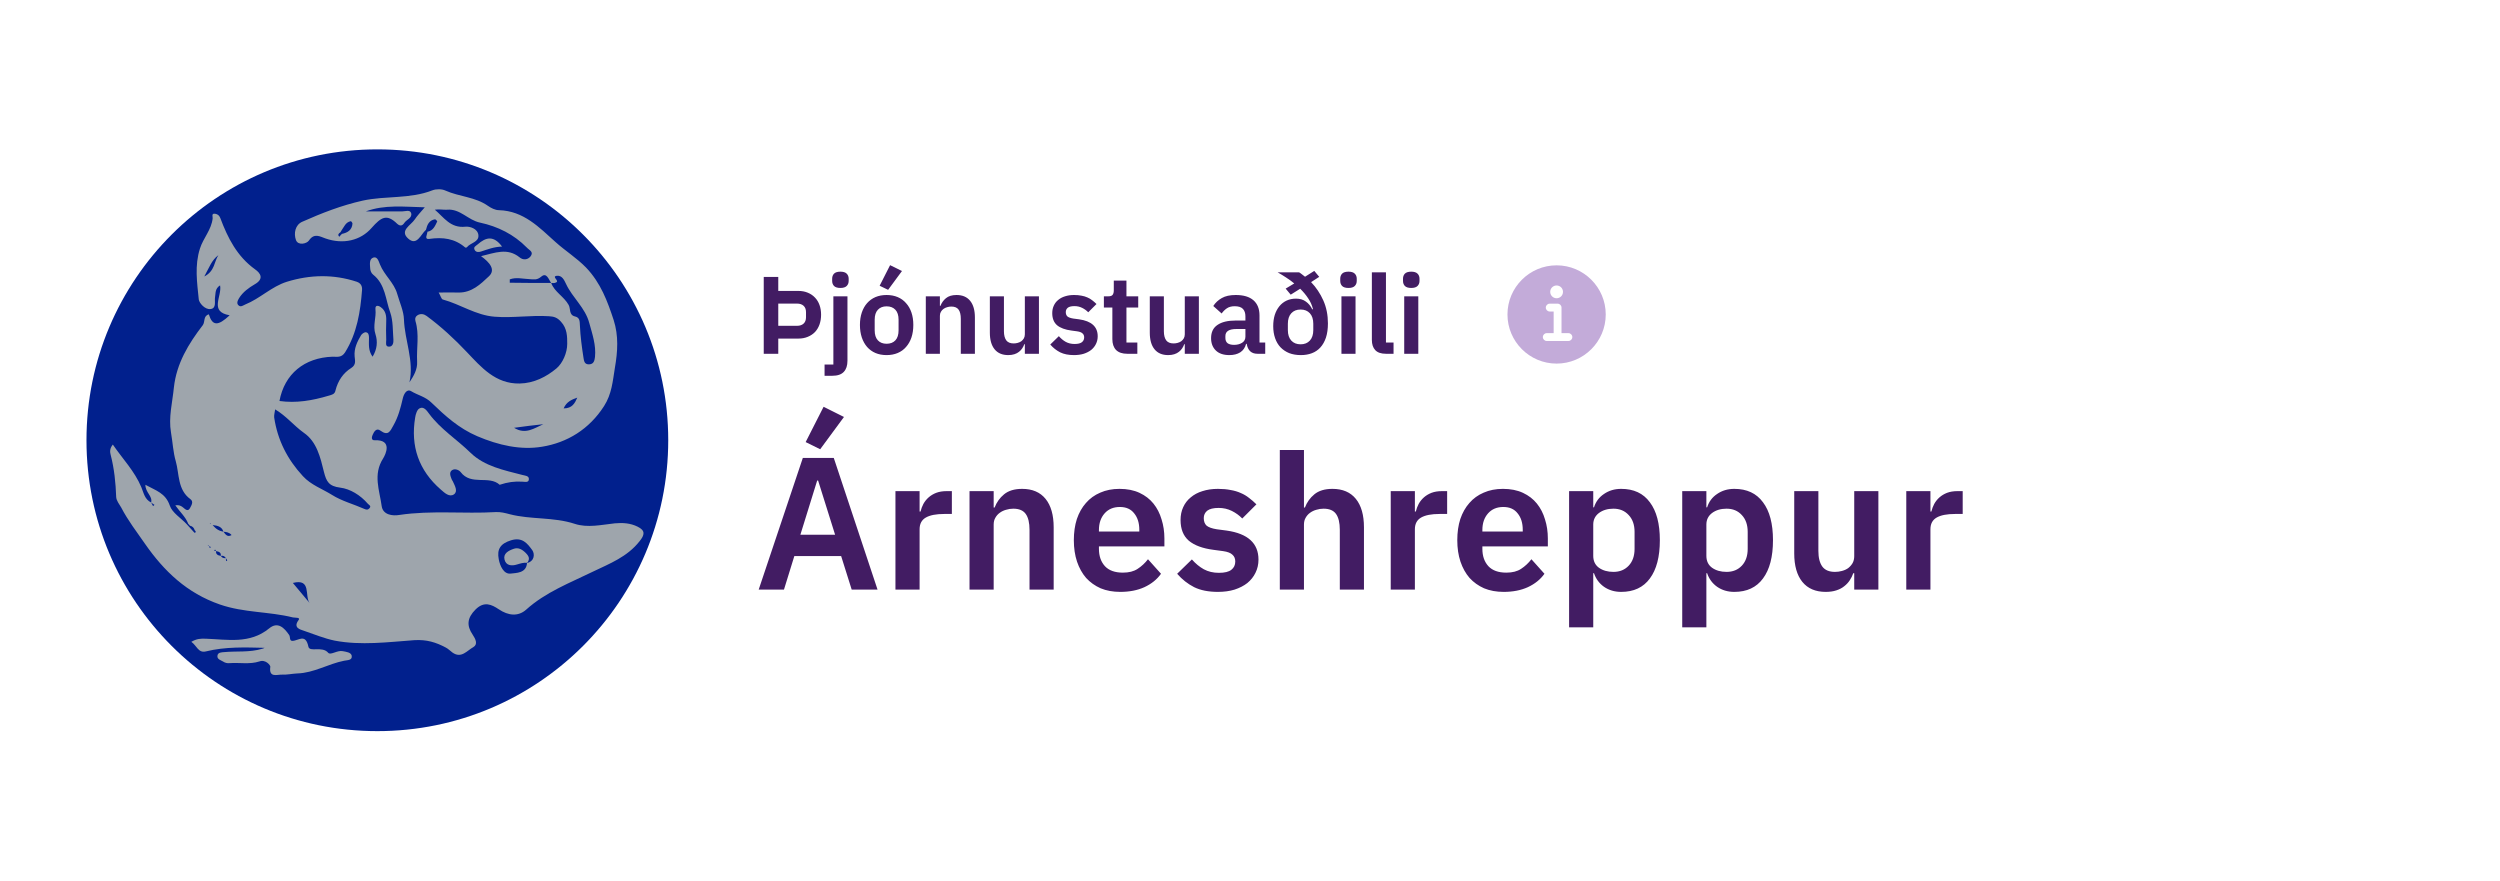 <svg width="318" height="112" viewBox="0 0 318 112" fill="none" xmlns="http://www.w3.org/2000/svg">
<path d="M48 93C68.434 93 85 76.434 85 56C85 35.566 68.434 19 48 19C27.566 19 11 35.566 11 56C11 76.434 27.566 93 48 93Z" fill="#01208D"/>
<path d="M23.944 66.628C23.609 65.745 22.878 65.105 22.3 64.283C22.787 64.192 23.092 64.374 23.335 64.588C23.609 64.831 23.944 65.105 24.188 64.588C24.371 64.253 24.645 63.796 24.218 63.491C22.574 62.304 22.817 60.294 22.361 58.68C22.026 57.553 21.965 56.243 21.752 55.025C21.417 53.076 21.934 51.188 22.117 49.3C22.452 46.225 23.975 43.727 25.802 41.352C26.106 40.926 25.832 40.195 26.563 39.982C27.02 41.474 27.72 41.504 29.213 40.104C26.563 39.647 28.269 37.698 27.994 36.297C27.325 36.723 27.446 37.302 27.355 37.789C27.264 38.337 27.568 39.221 26.776 39.312C26.076 39.403 25.345 38.55 25.284 38.094C25.071 35.932 24.736 33.8 25.436 31.607C25.863 30.267 26.898 29.232 27.05 27.77C27.081 27.587 26.837 27.1 27.385 27.192C27.72 27.253 27.903 27.435 28.025 27.74C28.969 30.267 30.157 32.612 32.441 34.257C33.141 34.744 33.628 35.475 32.38 36.175C31.649 36.602 30.887 37.15 30.4 37.941C30.218 38.246 30.035 38.642 30.4 38.886C30.644 39.068 30.918 38.855 31.192 38.733C33.08 37.972 34.542 36.449 36.491 35.84C39.445 34.927 42.429 34.866 45.383 35.84C45.901 36.023 46.083 36.388 46.053 36.876C45.84 39.647 45.413 42.388 43.891 44.824C43.434 45.524 42.886 45.372 42.307 45.372C38.714 45.494 36.186 47.565 35.547 51.006C37.678 51.31 39.749 50.945 41.79 50.336C42.216 50.214 42.581 50.153 42.673 49.666C42.977 48.448 43.647 47.443 44.683 46.803C45.352 46.377 45.139 45.798 45.109 45.342C45.017 44.306 45.444 43.453 45.931 42.631C46.053 42.449 46.358 42.235 46.54 42.266C46.875 42.296 46.936 42.631 46.936 42.966C46.936 43.758 46.814 44.58 47.393 45.372C47.971 44.428 48.063 43.453 47.758 42.509C47.393 41.413 47.88 40.408 47.758 39.342C47.697 38.794 48.093 38.825 48.428 39.068C49.037 39.495 49.159 40.134 49.129 40.804C49.098 41.626 49.098 42.418 49.129 43.24C49.129 43.545 48.976 44.093 49.464 44.093C49.951 44.123 50.073 43.606 50.042 43.21C49.951 42.053 50.012 40.834 49.646 39.769C49.037 38.124 49.037 36.175 47.454 34.927C47.241 34.774 47.088 34.409 47.088 34.135C47.058 33.648 46.936 32.947 47.484 32.764C48.032 32.582 48.185 33.313 48.337 33.648C48.885 35.018 50.134 35.962 50.529 37.393C50.834 38.459 51.352 39.586 51.382 40.621C51.474 43.301 52.692 45.89 52.083 48.63C52.631 47.808 53.118 46.986 53.057 45.981C52.966 44.276 53.362 42.54 52.844 40.834C52.752 40.499 52.874 40.225 53.148 40.073C53.544 39.86 53.94 39.951 54.275 40.195C56.133 41.565 57.808 43.118 59.391 44.793C61.188 46.681 63.015 48.843 66.091 48.783C67.918 48.752 69.501 47.93 70.781 46.864C71.572 46.194 72.151 44.885 72.151 43.727C72.151 42.814 72.151 41.779 71.359 40.926C70.902 40.408 70.476 40.256 69.837 40.225C67.522 40.073 65.238 40.469 62.924 40.286C60.518 40.104 58.569 38.703 56.316 38.094C56.133 38.033 56.041 37.606 55.798 37.211C56.742 37.211 57.534 37.18 58.325 37.211C60 37.241 61.127 36.145 62.162 35.17C63.106 34.318 62.284 33.374 61.188 32.582C62.985 32.155 64.538 31.485 66.091 32.734C66.517 33.099 67.096 33.069 67.461 32.643C67.948 32.034 67.339 31.851 67.004 31.485C65.36 29.811 63.32 28.806 61.066 28.318C59.544 28.014 58.538 26.522 56.864 26.674C56.376 26.704 55.859 26.583 55.31 26.674C56.468 27.648 57.29 29.049 59.209 28.836C59.757 28.775 60.762 29.08 60.853 29.902C60.944 30.816 59.818 30.876 59.391 31.455C59.361 31.485 59.239 31.516 59.178 31.485C57.838 30.328 56.316 30.146 54.61 30.389C53.91 30.481 54.367 29.811 54.367 29.476C55.097 29.354 55.341 28.745 55.615 28.166C55.645 28.136 55.402 27.892 55.341 27.892C54.58 28.014 54.336 28.593 54.184 29.232C53.514 29.811 53.027 31.364 51.9 30.328C50.804 29.323 52.265 28.653 52.752 27.922C53.057 27.466 53.422 27.07 54.032 26.369C51.352 26.308 48.946 26.004 46.54 26.887C48.093 26.887 49.646 26.887 51.199 26.887C51.565 26.887 52.144 26.643 52.296 27.1C52.478 27.74 51.687 27.922 51.413 28.379C51.169 28.745 50.864 28.775 50.529 28.471C49.19 27.161 48.489 27.618 47.271 28.988C45.87 30.602 43.647 31.12 41.394 30.328C40.693 30.085 39.962 29.597 39.292 30.602C39.018 30.998 37.922 31.272 37.648 30.541C37.343 29.719 37.526 28.593 38.47 28.197C40.937 27.1 43.434 26.126 46.144 25.517C49.098 24.877 52.144 25.334 55.006 24.207C55.493 24.025 56.194 24.025 56.651 24.238C58.417 25.029 60.427 25.029 62.071 26.187C62.467 26.461 62.985 26.735 63.472 26.735C66.609 26.826 68.588 28.927 70.659 30.785C71.907 31.912 73.338 32.795 74.557 34.044C76.414 35.992 77.267 38.307 78.059 40.713C78.698 42.722 78.576 44.702 78.211 46.803C77.937 48.508 77.815 50.123 76.841 51.645C74.953 54.599 72.151 56.304 68.953 56.822C66.243 57.279 63.411 56.639 60.701 55.482C58.356 54.477 56.62 52.894 54.884 51.219C54.123 50.458 53.148 50.275 52.296 49.757C51.717 49.422 51.352 50.153 51.23 50.701C50.956 51.889 50.651 53.046 50.042 54.112C49.646 54.812 49.403 55.513 48.398 54.782C47.88 54.386 47.576 54.904 47.393 55.33C47.271 55.604 47.21 56.03 47.667 56C49.981 55.908 49.037 57.827 48.733 58.314C47.423 60.355 48.276 62.364 48.55 64.374C48.702 65.501 49.951 65.653 50.804 65.501C54.884 64.892 58.995 65.379 63.076 65.136C63.685 65.105 64.264 65.257 64.842 65.41C67.552 66.11 70.385 65.745 73.095 66.628C74.739 67.176 76.506 66.75 78.211 66.567C79.216 66.476 80.19 66.537 81.104 66.993C82.109 67.481 82.017 68.029 81.348 68.851C79.794 70.83 77.571 71.683 75.409 72.718C72.486 74.15 69.41 75.307 66.913 77.56C65.908 78.444 64.659 78.322 63.441 77.499C62.528 76.89 61.584 76.434 60.487 77.53C59.422 78.596 59.33 79.57 60.122 80.728C60.487 81.276 60.822 81.946 60.213 82.311C59.422 82.737 58.691 83.803 57.564 83.011C57.26 82.798 57.016 82.524 56.711 82.372C55.463 81.702 54.275 81.337 52.722 81.428C49.372 81.671 45.931 82.128 42.581 81.489C41.241 81.215 39.932 80.667 38.592 80.21C38.257 80.088 37.222 79.875 37.983 78.87C38.257 78.504 37.526 78.596 37.252 78.535C34.207 77.774 31.04 77.956 27.964 76.89C23.762 75.429 20.869 72.657 18.432 69.155C17.397 67.663 16.27 66.201 15.418 64.557C15.174 64.131 14.809 63.704 14.778 63.217C14.717 61.42 14.534 59.624 14.078 57.858C13.986 57.523 13.925 57.066 14.352 56.548C15.6 58.375 17.123 59.928 17.976 61.969C18.28 62.7 18.402 63.522 19.224 63.918C19.316 64.07 19.376 64.222 19.468 64.374C19.529 64.314 19.59 64.283 19.651 64.222C19.498 64.131 19.346 64.009 19.224 63.918C19.437 63.095 18.493 62.669 18.493 61.664C19.803 62.395 21.051 62.7 21.599 64.314C21.904 65.227 23.031 65.897 23.762 66.689C23.853 66.78 23.944 66.902 24.036 66.993C24.218 67.207 24.431 67.42 24.614 67.633C24.675 67.694 24.797 67.816 24.797 67.785C24.949 67.663 24.919 67.572 24.767 67.45C24.675 67.146 24.492 66.932 24.157 66.871C24.157 66.841 24.036 66.719 23.944 66.628ZM26.594 69.46C26.655 69.582 26.624 69.825 26.837 69.582C26.746 69.551 26.655 69.521 26.594 69.46C26.533 69.43 26.502 69.369 26.441 69.308C26.441 69.338 26.441 69.399 26.472 69.399C26.502 69.46 26.533 69.46 26.594 69.46ZM28.725 70.983C28.725 71.104 28.756 71.257 28.756 71.379C28.817 71.348 28.878 71.318 28.908 71.287C28.878 71.196 28.786 71.104 28.725 70.983C28.573 70.739 28.36 70.648 28.086 70.709C28.147 70.252 27.812 70.16 27.477 70.1C27.416 70.039 27.416 69.764 27.233 70.039C27.325 70.069 27.385 70.069 27.477 70.1C27.446 70.526 27.72 70.648 28.086 70.709C28.238 70.952 28.451 71.043 28.725 70.983ZM28.421 67.633C28.695 67.998 28.939 68.364 29.456 68.059C29.182 67.724 28.786 67.663 28.421 67.633C28.238 67.054 27.812 66.871 27.05 66.78C27.507 67.359 27.934 67.541 28.421 67.633ZM43.495 29.75C44.226 29.597 44.774 29.262 44.835 28.44C44.835 28.349 44.683 28.136 44.622 28.136C43.952 28.258 43.769 28.867 43.434 29.323C43.373 29.415 43.343 29.506 43.282 29.567C43.069 29.689 42.916 29.872 43.16 30.115C43.251 29.993 43.373 29.872 43.495 29.75ZM67.035 71.622C68.009 71.379 68.04 70.465 67.705 69.978C67.096 69.155 66.456 68.272 64.995 68.729C63.624 69.155 63.198 69.886 63.441 71.135C63.594 71.987 64.081 73.053 64.934 72.962C65.634 72.871 66.944 72.932 67.035 71.622ZM70.111 35.992C69.776 35.536 69.532 34.592 68.832 35.201C68.283 35.657 67.888 35.536 67.339 35.505C66.517 35.475 65.665 35.231 64.842 35.536C64.842 35.688 64.842 35.81 64.842 35.962C66.578 35.992 68.344 35.992 70.111 35.992C70.537 37.15 71.725 37.698 72.334 38.794C72.608 39.281 72.334 40.073 73.156 40.256C73.765 40.408 73.734 40.865 73.765 41.413C73.826 42.783 74.008 44.154 74.222 45.524C74.283 45.859 74.313 46.346 74.892 46.346C75.562 46.346 75.623 45.829 75.683 45.402C75.836 43.91 75.348 42.509 74.953 41.078C74.435 39.129 72.821 37.881 71.999 36.114C71.755 35.597 71.481 35.018 70.841 35.079C70.08 35.17 71.237 35.718 70.72 35.932C70.506 36.053 70.293 35.992 70.111 35.992ZM34.999 52.072C34.938 52.498 34.846 52.802 34.877 53.107C35.303 55.969 36.552 58.436 38.531 60.568C39.566 61.694 40.998 62.182 42.216 62.943C43.465 63.735 44.987 64.131 46.358 64.74C46.632 64.862 46.814 64.862 46.997 64.648C47.271 64.344 46.906 64.222 46.784 64.07C45.84 62.974 44.53 62.182 43.282 62.029C41.82 61.847 41.516 61.238 41.211 60.05C40.754 58.193 40.297 56.183 38.653 55.056C37.374 54.142 36.43 52.924 34.999 52.072ZM37.252 74.15C38.013 75.063 38.714 75.885 39.384 76.708C38.714 75.825 39.658 73.541 37.252 74.15ZM65.39 54.416C66.852 55.33 67.979 54.447 69.106 53.96C67.918 54.081 66.73 54.234 65.39 54.416ZM27.781 32.46C26.929 33.069 26.624 34.013 25.985 35.17C27.355 34.47 27.233 33.252 27.781 32.46ZM73.43 50.579C72.73 50.823 72.059 51.097 71.694 51.95C72.79 51.95 73.125 51.28 73.43 50.579ZM26.746 66.658L26.807 66.567H26.685L26.746 66.658Z" fill="#9EA5AC"/>
<path d="M63.56 61.664C62.19 60.416 59.936 61.816 58.596 60.05C58.383 59.776 57.865 59.563 57.5 59.806C57.104 60.081 57.287 60.537 57.439 60.933C57.469 61.025 57.53 61.116 57.591 61.207C57.835 61.755 58.292 62.486 57.744 62.882C57.165 63.278 56.556 62.7 56.069 62.273C53.267 59.837 52.201 56.761 52.81 53.107C52.871 52.681 53.054 52.102 53.358 51.95C53.907 51.645 54.303 52.254 54.577 52.62C56.038 54.599 58.139 55.909 59.875 57.614C61.642 59.319 64.108 59.806 66.453 60.416C66.788 60.507 67.275 60.507 67.275 60.933C67.275 61.451 66.727 61.268 66.423 61.268C65.448 61.207 64.565 61.329 63.56 61.664Z" fill="#9EA5AC"/>
<path d="M33.654 82.403C31.157 82.342 28.66 82.25 26.194 82.859C25.219 83.103 25.036 82.128 24.336 81.641C25.006 81.245 25.524 81.215 26.194 81.245C28.934 81.337 31.766 81.946 34.233 79.936C35.329 79.022 36.152 79.844 36.791 80.788C36.943 81.032 36.791 81.519 37.187 81.519C37.948 81.519 38.862 80.514 39.227 82.25C39.38 83.011 40.994 82.128 41.755 83.042C42.059 83.377 42.912 82.677 43.612 82.829C44.069 82.92 44.648 82.981 44.739 83.407C44.831 84.016 44.191 83.956 43.765 84.047C41.755 84.443 39.928 85.6 37.827 85.661C37.157 85.691 36.517 85.844 35.877 85.813C35.268 85.783 34.172 86.27 34.385 84.808C34.416 84.656 33.807 83.834 32.984 84.138C31.766 84.534 30.457 84.26 29.208 84.352C28.904 84.382 28.63 84.321 28.356 84.138C28.051 83.956 27.625 83.864 27.655 83.438C27.686 82.951 28.234 82.981 28.477 82.951C30.091 82.798 31.736 83.011 33.35 82.524C33.411 82.524 33.533 82.463 33.654 82.403Z" fill="#9EA5AC"/>
<path d="M63.863 31.364C62.828 31.394 62.006 31.729 61.153 32.003C60.879 32.095 60.514 32.095 60.361 31.76C60.209 31.394 60.514 31.303 60.757 31.09C61.823 30.146 62.797 29.933 63.863 31.364Z" fill="#9EA5AC"/>
<path d="M67.065 71.592C66.608 71.531 66.182 71.683 65.756 71.805C65.086 72.018 64.355 71.957 64.172 71.165C63.989 70.404 64.69 70.039 65.299 69.826C65.908 69.582 66.426 69.886 66.882 70.343C67.339 70.8 67.4 71.135 67.065 71.592C67.035 71.622 67.065 71.592 67.065 71.592Z" fill="#9EA5AC"/>
<path d="M97.148 45V35.228H98.996V37.006H101.544C101.992 37.006 102.393 37.081 102.748 37.23C103.112 37.379 103.42 37.589 103.672 37.86C103.924 38.121 104.115 38.439 104.246 38.812C104.377 39.176 104.442 39.582 104.442 40.03C104.442 40.478 104.377 40.889 104.246 41.262C104.115 41.635 103.924 41.957 103.672 42.228C103.42 42.489 103.112 42.695 102.748 42.844C102.393 42.993 101.992 43.068 101.544 43.068H98.996V45H97.148ZM98.996 41.444H101.376C101.731 41.444 102.011 41.351 102.216 41.164C102.421 40.977 102.524 40.707 102.524 40.352V39.708C102.524 39.353 102.421 39.083 102.216 38.896C102.011 38.709 101.731 38.616 101.376 38.616H98.996V41.444ZM106.005 37.692H107.797V45.882C107.797 46.498 107.643 46.969 107.335 47.296C107.027 47.632 106.537 47.8 105.865 47.8H104.885V46.372H106.005V37.692ZM106.901 36.628C106.527 36.628 106.257 36.544 106.089 36.376C105.93 36.208 105.851 35.993 105.851 35.732V35.452C105.851 35.191 105.93 34.976 106.089 34.808C106.257 34.64 106.527 34.556 106.901 34.556C107.265 34.556 107.531 34.64 107.699 34.808C107.867 34.976 107.951 35.191 107.951 35.452V35.732C107.951 35.993 107.867 36.208 107.699 36.376C107.531 36.544 107.265 36.628 106.901 36.628ZM112.772 45.168C112.249 45.168 111.778 45.079 111.358 44.902C110.947 44.725 110.593 44.468 110.294 44.132C110.005 43.796 109.781 43.395 109.622 42.928C109.463 42.452 109.384 41.92 109.384 41.332C109.384 40.744 109.463 40.217 109.622 39.75C109.781 39.283 110.005 38.887 110.294 38.56C110.593 38.224 110.947 37.967 111.358 37.79C111.778 37.613 112.249 37.524 112.772 37.524C113.295 37.524 113.766 37.613 114.186 37.79C114.606 37.967 114.961 38.224 115.25 38.56C115.549 38.887 115.777 39.283 115.936 39.75C116.095 40.217 116.174 40.744 116.174 41.332C116.174 41.92 116.095 42.452 115.936 42.928C115.777 43.395 115.549 43.796 115.25 44.132C114.961 44.468 114.606 44.725 114.186 44.902C113.766 45.079 113.295 45.168 112.772 45.168ZM112.772 43.726C113.248 43.726 113.621 43.581 113.892 43.292C114.163 43.003 114.298 42.578 114.298 42.018V40.66C114.298 40.109 114.163 39.689 113.892 39.4C113.621 39.111 113.248 38.966 112.772 38.966C112.305 38.966 111.937 39.111 111.666 39.4C111.395 39.689 111.26 40.109 111.26 40.66V42.018C111.26 42.578 111.395 43.003 111.666 43.292C111.937 43.581 112.305 43.726 112.772 43.726ZM112.968 36.866L111.89 36.348L113.22 33.73L114.732 34.472L112.968 36.866ZM117.763 45V37.692H119.555V38.91H119.625C119.774 38.518 120.007 38.191 120.325 37.93C120.651 37.659 121.099 37.524 121.669 37.524C122.425 37.524 123.003 37.771 123.405 38.266C123.806 38.761 124.007 39.465 124.007 40.38V45H122.215V40.562C122.215 40.039 122.121 39.647 121.935 39.386C121.748 39.125 121.44 38.994 121.011 38.994C120.824 38.994 120.642 39.022 120.465 39.078C120.297 39.125 120.143 39.199 120.003 39.302C119.872 39.395 119.765 39.517 119.681 39.666C119.597 39.806 119.555 39.974 119.555 40.17V45H117.763ZM130.361 43.782H130.291C130.226 43.969 130.137 44.146 130.025 44.314C129.922 44.473 129.787 44.617 129.619 44.748C129.46 44.879 129.264 44.981 129.031 45.056C128.807 45.131 128.546 45.168 128.247 45.168C127.491 45.168 126.912 44.921 126.511 44.426C126.11 43.931 125.909 43.227 125.909 42.312V37.692H127.701V42.13C127.701 42.634 127.799 43.021 127.995 43.292C128.191 43.553 128.504 43.684 128.933 43.684C129.11 43.684 129.283 43.661 129.451 43.614C129.628 43.567 129.782 43.497 129.913 43.404C130.044 43.301 130.151 43.18 130.235 43.04C130.319 42.891 130.361 42.718 130.361 42.522V37.692H132.153V45H130.361V43.782ZM136.618 45.168C135.918 45.168 135.33 45.051 134.854 44.818C134.378 44.575 133.958 44.244 133.594 43.824L134.686 42.76C134.956 43.068 135.25 43.311 135.568 43.488C135.894 43.665 136.268 43.754 136.688 43.754C137.117 43.754 137.425 43.679 137.612 43.53C137.808 43.381 137.906 43.175 137.906 42.914C137.906 42.699 137.836 42.531 137.696 42.41C137.565 42.279 137.336 42.191 137.01 42.144L136.282 42.046C135.488 41.943 134.882 41.719 134.462 41.374C134.051 41.019 133.846 40.506 133.846 39.834C133.846 39.479 133.911 39.162 134.042 38.882C134.172 38.593 134.359 38.35 134.602 38.154C134.844 37.949 135.134 37.795 135.47 37.692C135.815 37.58 136.198 37.524 136.618 37.524C136.972 37.524 137.285 37.552 137.556 37.608C137.836 37.655 138.088 37.729 138.312 37.832C138.536 37.925 138.741 38.047 138.928 38.196C139.114 38.336 139.296 38.495 139.474 38.672L138.424 39.722C138.209 39.498 137.952 39.311 137.654 39.162C137.355 39.013 137.028 38.938 136.674 38.938C136.282 38.938 135.997 39.008 135.82 39.148C135.652 39.288 135.568 39.47 135.568 39.694C135.568 39.937 135.638 40.123 135.778 40.254C135.927 40.375 136.174 40.464 136.52 40.52L137.262 40.618C138.839 40.842 139.628 41.561 139.628 42.774C139.628 43.129 139.553 43.455 139.404 43.754C139.264 44.043 139.063 44.295 138.802 44.51C138.54 44.715 138.223 44.879 137.85 45C137.486 45.112 137.075 45.168 136.618 45.168ZM143.382 45C142.766 45 142.295 44.841 141.968 44.524C141.651 44.197 141.492 43.735 141.492 43.138V39.12H140.414V37.692H140.974C141.245 37.692 141.427 37.631 141.52 37.51C141.623 37.379 141.674 37.188 141.674 36.936V35.69H143.284V37.692H144.782V39.12H143.284V43.572H144.67V45H143.382ZM150.705 43.782H150.635C150.569 43.969 150.481 44.146 150.369 44.314C150.266 44.473 150.131 44.617 149.963 44.748C149.804 44.879 149.608 44.981 149.375 45.056C149.151 45.131 148.889 45.168 148.591 45.168C147.835 45.168 147.256 44.921 146.855 44.426C146.453 43.931 146.253 43.227 146.253 42.312V37.692H148.045V42.13C148.045 42.634 148.143 43.021 148.339 43.292C148.535 43.553 148.847 43.684 149.277 43.684C149.454 43.684 149.627 43.661 149.795 43.614C149.972 43.567 150.126 43.497 150.257 43.404C150.387 43.301 150.495 43.18 150.579 43.04C150.663 42.891 150.705 42.718 150.705 42.522V37.692H152.497V45H150.705V43.782ZM159.943 45C159.551 45 159.239 44.888 159.005 44.664C158.781 44.431 158.641 44.123 158.585 43.74H158.501C158.38 44.216 158.133 44.575 157.759 44.818C157.386 45.051 156.924 45.168 156.373 45.168C155.627 45.168 155.053 44.972 154.651 44.58C154.25 44.188 154.049 43.665 154.049 43.012C154.049 42.256 154.32 41.696 154.861 41.332C155.403 40.959 156.173 40.772 157.171 40.772H158.417V40.24C158.417 39.829 158.31 39.512 158.095 39.288C157.881 39.064 157.535 38.952 157.059 38.952C156.639 38.952 156.299 39.045 156.037 39.232C155.785 39.409 155.571 39.624 155.393 39.876L154.329 38.924C154.6 38.504 154.959 38.168 155.407 37.916C155.855 37.655 156.448 37.524 157.185 37.524C158.175 37.524 158.926 37.748 159.439 38.196C159.953 38.644 160.209 39.288 160.209 40.128V43.572H160.937V45H159.943ZM156.975 43.866C157.377 43.866 157.717 43.777 157.997 43.6C158.277 43.423 158.417 43.161 158.417 42.816V41.85H157.269C156.336 41.85 155.869 42.149 155.869 42.746V42.984C155.869 43.283 155.963 43.507 156.149 43.656C156.345 43.796 156.621 43.866 156.975 43.866ZM167.806 35.214L166.77 35.886C167.414 36.558 167.932 37.333 168.324 38.21C168.716 39.087 168.912 40.063 168.912 41.136C168.912 41.827 168.828 42.429 168.66 42.942C168.492 43.446 168.254 43.866 167.946 44.202C167.647 44.529 167.288 44.771 166.868 44.93C166.448 45.089 165.981 45.168 165.468 45.168C164.917 45.168 164.422 45.084 163.984 44.916C163.554 44.739 163.186 44.491 162.878 44.174C162.579 43.857 162.35 43.469 162.192 43.012C162.033 42.555 161.954 42.046 161.954 41.486C161.954 40.963 162.019 40.487 162.15 40.058C162.29 39.629 162.486 39.26 162.738 38.952C162.99 38.644 163.293 38.406 163.648 38.238C164.012 38.07 164.413 37.986 164.852 37.986C165.356 37.986 165.776 38.112 166.112 38.364C166.457 38.607 166.728 38.938 166.924 39.358L167.008 39.316C166.896 38.84 166.695 38.387 166.406 37.958C166.126 37.529 165.785 37.118 165.384 36.726L164.18 37.482L163.536 36.712L164.628 36.054C164.301 35.783 163.956 35.531 163.592 35.298C163.237 35.065 162.878 34.845 162.514 34.64H165.244C165.374 34.715 165.5 34.803 165.622 34.906C165.743 34.999 165.869 35.097 166 35.2L167.176 34.458L167.806 35.214ZM165.44 43.796C165.934 43.796 166.326 43.637 166.616 43.32C166.905 43.003 167.05 42.559 167.05 41.99V41.178C167.05 40.609 166.905 40.165 166.616 39.848C166.326 39.531 165.934 39.372 165.44 39.372C164.936 39.372 164.539 39.531 164.25 39.848C163.96 40.165 163.816 40.609 163.816 41.178V41.99C163.816 42.559 163.96 43.003 164.25 43.32C164.539 43.637 164.936 43.796 165.44 43.796ZM171.528 36.628C171.154 36.628 170.884 36.544 170.716 36.376C170.557 36.208 170.478 35.993 170.478 35.732V35.452C170.478 35.191 170.557 34.976 170.716 34.808C170.884 34.64 171.154 34.556 171.528 34.556C171.892 34.556 172.158 34.64 172.326 34.808C172.494 34.976 172.578 35.191 172.578 35.452V35.732C172.578 35.993 172.494 36.208 172.326 36.376C172.158 36.544 171.892 36.628 171.528 36.628ZM170.632 37.692H172.424V45H170.632V37.692ZM176.293 45C175.677 45 175.224 44.846 174.935 44.538C174.646 44.23 174.501 43.796 174.501 43.236V34.64H176.293V43.572H177.259V45H176.293ZM179.512 36.628C179.139 36.628 178.868 36.544 178.7 36.376C178.541 36.208 178.462 35.993 178.462 35.732V35.452C178.462 35.191 178.541 34.976 178.7 34.808C178.868 34.64 179.139 34.556 179.512 34.556C179.876 34.556 180.142 34.64 180.31 34.808C180.478 34.976 180.562 35.191 180.562 35.452V35.732C180.562 35.993 180.478 36.208 180.31 36.376C180.142 36.544 179.876 36.628 179.512 36.628ZM178.616 37.692H180.408V45H178.616V37.692Z" fill="#421C63"/>
<path d="M198 33.75C194.554 33.75 191.75 36.554 191.75 40C191.75 43.446 194.554 46.25 198 46.25C201.446 46.25 204.25 43.446 204.25 40C204.25 36.554 201.446 33.75 198 33.75ZM198 36.312C198.449 36.312 198.812 36.676 198.812 37.125C198.812 37.574 198.449 37.938 198 37.938C197.551 37.938 197.188 37.574 197.188 37.125C197.188 36.676 197.551 36.312 198 36.312ZM199.5 43.375H196.75C196.474 43.375 196.25 43.151 196.25 42.875C196.25 42.599 196.474 42.375 196.75 42.375H197.625V39.625H197.125C196.849 39.625 196.625 39.401 196.625 39.125C196.625 38.849 196.849 38.625 197.125 38.625H198.125C198.401 38.625 198.625 38.849 198.625 39.125V42.375H199.5C199.776 42.375 200 42.599 200 42.875C200 43.151 199.776 43.375 199.5 43.375Z" fill="#C3ABD9"/>
<path d="M108.336 75L106.992 70.728H101.04L99.72 75H96.504L102.12 58.248H106.056L111.624 75H108.336ZM104.064 61.128H103.944L101.808 68.016H106.224L104.064 61.128ZM104.328 57.144L102.48 56.232L104.76 51.744L107.352 53.04L104.328 57.144ZM113.901 75V62.472H116.973V65.064H117.093C117.173 64.728 117.293 64.408 117.453 64.104C117.629 63.784 117.853 63.504 118.125 63.264C118.397 63.024 118.717 62.832 119.085 62.688C119.469 62.544 119.909 62.472 120.405 62.472H121.077V65.376H120.117C119.077 65.376 118.293 65.528 117.765 65.832C117.237 66.136 116.973 66.632 116.973 67.32V75H113.901ZM123.323 75V62.472H126.395V64.56H126.515C126.771 63.888 127.171 63.328 127.715 62.88C128.275 62.416 129.043 62.184 130.019 62.184C131.315 62.184 132.307 62.608 132.995 63.456C133.683 64.304 134.027 65.512 134.027 67.08V75H130.955V67.392C130.955 66.496 130.795 65.824 130.475 65.376C130.155 64.928 129.627 64.704 128.891 64.704C128.571 64.704 128.259 64.752 127.955 64.848C127.667 64.928 127.403 65.056 127.163 65.232C126.939 65.392 126.755 65.6 126.611 65.856C126.467 66.096 126.395 66.384 126.395 66.72V75H123.323ZM142.496 75.288C141.568 75.288 140.736 75.136 140 74.832C139.28 74.512 138.664 74.072 138.152 73.512C137.656 72.936 137.272 72.248 137 71.448C136.728 70.632 136.592 69.72 136.592 68.712C136.592 67.72 136.72 66.824 136.976 66.024C137.248 65.224 137.632 64.544 138.128 63.984C138.624 63.408 139.232 62.968 139.952 62.664C140.672 62.344 141.488 62.184 142.4 62.184C143.376 62.184 144.224 62.352 144.944 62.688C145.664 63.024 146.256 63.48 146.72 64.056C147.184 64.632 147.528 65.304 147.752 66.072C147.992 66.824 148.112 67.632 148.112 68.496V69.504H139.784V69.816C139.784 70.728 140.04 71.464 140.552 72.024C141.064 72.568 141.824 72.84 142.832 72.84C143.6 72.84 144.224 72.68 144.704 72.36C145.2 72.04 145.64 71.632 146.024 71.136L147.68 72.984C147.168 73.704 146.464 74.272 145.568 74.688C144.688 75.088 143.664 75.288 142.496 75.288ZM142.448 64.488C141.632 64.488 140.984 64.76 140.504 65.304C140.024 65.848 139.784 66.552 139.784 67.416V67.608H144.92V67.392C144.92 66.528 144.704 65.832 144.272 65.304C143.856 64.76 143.248 64.488 142.448 64.488ZM154.919 75.288C153.719 75.288 152.711 75.088 151.895 74.688C151.079 74.272 150.359 73.704 149.735 72.984L151.607 71.16C152.071 71.688 152.575 72.104 153.119 72.408C153.679 72.712 154.319 72.864 155.039 72.864C155.775 72.864 156.303 72.736 156.623 72.48C156.959 72.224 157.127 71.872 157.127 71.424C157.127 71.056 157.007 70.768 156.767 70.56C156.543 70.336 156.151 70.184 155.591 70.104L154.343 69.936C152.983 69.76 151.943 69.376 151.223 68.784C150.519 68.176 150.167 67.296 150.167 66.144C150.167 65.536 150.279 64.992 150.503 64.512C150.727 64.016 151.047 63.6 151.463 63.264C151.879 62.912 152.375 62.648 152.951 62.472C153.543 62.28 154.199 62.184 154.919 62.184C155.527 62.184 156.063 62.232 156.527 62.328C157.007 62.408 157.439 62.536 157.823 62.712C158.207 62.872 158.559 63.08 158.879 63.336C159.199 63.576 159.511 63.848 159.815 64.152L158.015 65.952C157.647 65.568 157.207 65.248 156.695 64.992C156.183 64.736 155.623 64.608 155.015 64.608C154.343 64.608 153.855 64.728 153.551 64.968C153.263 65.208 153.119 65.52 153.119 65.904C153.119 66.32 153.239 66.64 153.479 66.864C153.735 67.072 154.159 67.224 154.751 67.32L156.023 67.488C158.727 67.872 160.079 69.104 160.079 71.184C160.079 71.792 159.951 72.352 159.695 72.864C159.455 73.36 159.111 73.792 158.663 74.16C158.215 74.512 157.671 74.792 157.031 75C156.407 75.192 155.703 75.288 154.919 75.288ZM162.792 57.24H165.864V64.56H165.984C166.24 63.888 166.64 63.328 167.184 62.88C167.744 62.416 168.512 62.184 169.488 62.184C170.784 62.184 171.776 62.608 172.464 63.456C173.152 64.304 173.496 65.512 173.496 67.08V75H170.424V67.392C170.424 66.496 170.264 65.824 169.944 65.376C169.624 64.928 169.096 64.704 168.36 64.704C168.04 64.704 167.728 64.752 167.424 64.848C167.136 64.928 166.872 65.056 166.632 65.232C166.408 65.392 166.224 65.6 166.08 65.856C165.936 66.096 165.864 66.384 165.864 66.72V75H162.792V57.24ZM176.901 75V62.472H179.973V65.064H180.093C180.173 64.728 180.293 64.408 180.453 64.104C180.629 63.784 180.853 63.504 181.125 63.264C181.397 63.024 181.717 62.832 182.085 62.688C182.469 62.544 182.909 62.472 183.405 62.472H184.077V65.376H183.117C182.077 65.376 181.293 65.528 180.765 65.832C180.237 66.136 179.973 66.632 179.973 67.32V75H176.901ZM191.27 75.288C190.342 75.288 189.51 75.136 188.774 74.832C188.054 74.512 187.438 74.072 186.926 73.512C186.43 72.936 186.046 72.248 185.774 71.448C185.502 70.632 185.366 69.72 185.366 68.712C185.366 67.72 185.494 66.824 185.75 66.024C186.022 65.224 186.406 64.544 186.902 63.984C187.398 63.408 188.006 62.968 188.726 62.664C189.446 62.344 190.262 62.184 191.174 62.184C192.15 62.184 192.998 62.352 193.718 62.688C194.438 63.024 195.03 63.48 195.494 64.056C195.958 64.632 196.302 65.304 196.526 66.072C196.766 66.824 196.886 67.632 196.886 68.496V69.504H188.558V69.816C188.558 70.728 188.814 71.464 189.326 72.024C189.838 72.568 190.598 72.84 191.606 72.84C192.374 72.84 192.998 72.68 193.478 72.36C193.974 72.04 194.414 71.632 194.798 71.136L196.454 72.984C195.942 73.704 195.238 74.272 194.342 74.688C193.462 75.088 192.438 75.288 191.27 75.288ZM191.222 64.488C190.406 64.488 189.758 64.76 189.278 65.304C188.798 65.848 188.558 66.552 188.558 67.416V67.608H193.694V67.392C193.694 66.528 193.478 65.832 193.046 65.304C192.63 64.76 192.022 64.488 191.222 64.488ZM199.589 62.472H202.661V64.536H202.757C202.981 63.816 203.405 63.248 204.029 62.832C204.653 62.4 205.381 62.184 206.213 62.184C207.813 62.184 209.029 62.752 209.861 63.888C210.709 65.008 211.133 66.616 211.133 68.712C211.133 70.824 210.709 72.448 209.861 73.584C209.029 74.72 207.813 75.288 206.213 75.288C205.381 75.288 204.653 75.072 204.029 74.64C203.421 74.208 202.997 73.632 202.757 72.912H202.661V79.8H199.589V62.472ZM205.229 72.744C206.029 72.744 206.677 72.48 207.173 71.952C207.669 71.424 207.917 70.712 207.917 69.816V67.656C207.917 66.76 207.669 66.048 207.173 65.52C206.677 64.976 206.029 64.704 205.229 64.704C204.493 64.704 203.877 64.888 203.381 65.256C202.901 65.624 202.661 66.112 202.661 66.72V70.704C202.661 71.36 202.901 71.864 203.381 72.216C203.877 72.568 204.493 72.744 205.229 72.744ZM213.979 62.472H217.051V64.536H217.147C217.371 63.816 217.795 63.248 218.419 62.832C219.043 62.4 219.771 62.184 220.603 62.184C222.203 62.184 223.419 62.752 224.251 63.888C225.099 65.008 225.523 66.616 225.523 68.712C225.523 70.824 225.099 72.448 224.251 73.584C223.419 74.72 222.203 75.288 220.603 75.288C219.771 75.288 219.043 75.072 218.419 74.64C217.811 74.208 217.387 73.632 217.147 72.912H217.051V79.8H213.979V62.472ZM219.619 72.744C220.419 72.744 221.067 72.48 221.563 71.952C222.059 71.424 222.307 70.712 222.307 69.816V67.656C222.307 66.76 222.059 66.048 221.563 65.52C221.067 64.976 220.419 64.704 219.619 64.704C218.883 64.704 218.267 64.888 217.771 65.256C217.291 65.624 217.051 66.112 217.051 66.72V70.704C217.051 71.36 217.291 71.864 217.771 72.216C218.267 72.568 218.883 72.744 219.619 72.744ZM235.858 72.912H235.738C235.626 73.232 235.474 73.536 235.282 73.824C235.106 74.096 234.874 74.344 234.586 74.568C234.314 74.792 233.978 74.968 233.578 75.096C233.194 75.224 232.746 75.288 232.234 75.288C230.938 75.288 229.946 74.864 229.258 74.016C228.57 73.168 228.226 71.96 228.226 70.392V62.472H231.298V70.08C231.298 70.944 231.466 71.608 231.802 72.072C232.138 72.52 232.674 72.744 233.41 72.744C233.714 72.744 234.01 72.704 234.298 72.624C234.602 72.544 234.866 72.424 235.09 72.264C235.314 72.088 235.498 71.88 235.642 71.64C235.786 71.384 235.858 71.088 235.858 70.752V62.472H238.93V75H235.858V72.912ZM242.479 75V62.472H245.551V65.064H245.671C245.751 64.728 245.871 64.408 246.031 64.104C246.207 63.784 246.431 63.504 246.703 63.264C246.975 63.024 247.295 62.832 247.663 62.688C248.047 62.544 248.487 62.472 248.983 62.472H249.655V65.376H248.695C247.655 65.376 246.871 65.528 246.343 65.832C245.815 66.136 245.551 66.632 245.551 67.32V75H242.479Z" fill="#421C63"/>
</svg>
